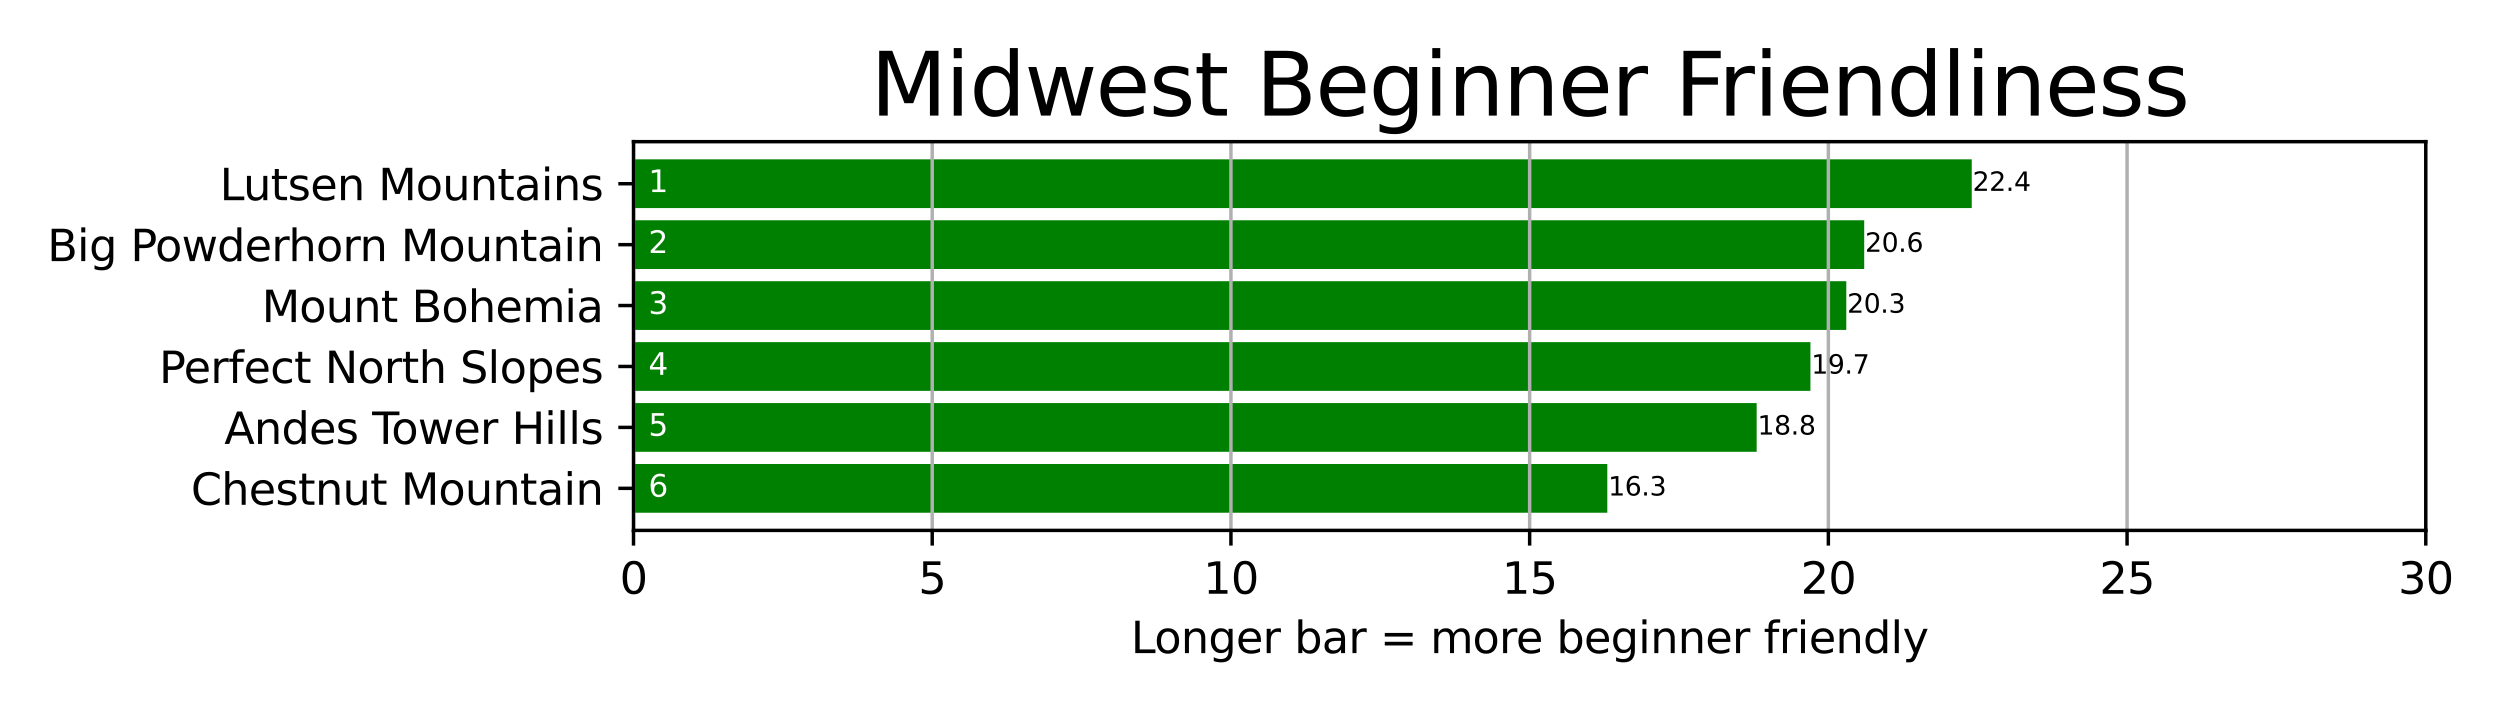 <?xml version="1.0" encoding="utf-8" standalone="no"?>
<!DOCTYPE svg PUBLIC "-//W3C//DTD SVG 1.1//EN"
  "http://www.w3.org/Graphics/SVG/1.1/DTD/svg11.dtd">
<svg height="164.16pt" version="1.1" viewBox="0 0 576 164.16" width="576pt" xmlns="http://www.w3.org/2000/svg" xmlns:xlink="http://www.w3.org/1999/xlink">
 <defs>
  <style type="text/css">*{stroke-linecap:butt;stroke-linejoin:round;}</style>
 </defs>
 <g id="figure_1">
  <g id="patch_1">
   <path d="M 0 164.16 
L 576 164.16 
L 576 0 
L 0 0 
z
" style="fill:#ffffff;"/>
  </g>
  <g id="axes_1">
   <g id="patch_2">
    <path d="M 145.96 122.2 
L 558.9 122.2 
L 558.9 32.64 
L 145.96 32.64 
z
" style="fill:#ffffff;"/>
   </g>
   <g id="patch_3">
    <path clip-path="url(#p2a349fa3e2)" d="M 145.96 118.129 
L 370.324 118.129 
L 370.324 106.899 
L 145.96 106.899 
z
" style="fill:#008000;"/>
   </g>
   <g id="patch_4">
    <path clip-path="url(#p2a349fa3e2)" d="M 145.96 104.091 
L 404.736 104.091 
L 404.736 92.861 
L 145.96 92.861 
z
" style="fill:#008000;"/>
   </g>
   <g id="patch_5">
    <path clip-path="url(#p2a349fa3e2)" d="M 145.96 90.054 
L 417.124 90.054 
L 417.124 78.824 
L 145.96 78.824 
z
" style="fill:#008000;"/>
   </g>
   <g id="patch_6">
    <path clip-path="url(#p2a349fa3e2)" d="M 145.96 76.016 
L 425.383 76.016 
L 425.383 64.786 
L 145.96 64.786 
z
" style="fill:#008000;"/>
   </g>
   <g id="patch_7">
    <path clip-path="url(#p2a349fa3e2)" d="M 145.96 61.979 
L 429.512 61.979 
L 429.512 50.749 
L 145.96 50.749 
z
" style="fill:#008000;"/>
   </g>
   <g id="patch_8">
    <path clip-path="url(#p2a349fa3e2)" d="M 145.96 47.941 
L 454.289 47.941 
L 454.289 36.711 
L 145.96 36.711 
z
" style="fill:#008000;"/>
   </g>
   <g id="matplotlib.axis_1">
    <g id="xtick_1">
     <g id="line2d_1">
      <path clip-path="url(#p2a349fa3e2)" d="M 145.96 122.2 
L 145.96 32.64 
" style="fill:none;stroke:#b0b0b0;stroke-linecap:square;stroke-width:0.8;"/>
     </g>
     <g id="line2d_2">
      <defs>
       <path d="M 0 0 
L 0 3.5 
" id="m15a71c8838" style="stroke:#000000;stroke-width:0.8;"/>
      </defs>
      <g>
       <use style="stroke:#000000;stroke-width:0.8;" x="145.96" xlink:href="#m15a71c8838" y="122.2"/>
      </g>
     </g>
     <g id="text_1">
      <!-- 0 -->
      <g transform="translate(142.779 136.798)scale(0.1 -0.1)">
       <defs>
        <path d="M 2034 4250 
Q 1547 4250 1301 3770 
Q 1056 3291 1056 2328 
Q 1056 1369 1301 889 
Q 1547 409 2034 409 
Q 2525 409 2770 889 
Q 3016 1369 3016 2328 
Q 3016 3291 2770 3770 
Q 2525 4250 2034 4250 
z
M 2034 4750 
Q 2819 4750 3233 4129 
Q 3647 3509 3647 2328 
Q 3647 1150 3233 529 
Q 2819 -91 2034 -91 
Q 1250 -91 836 529 
Q 422 1150 422 2328 
Q 422 3509 836 4129 
Q 1250 4750 2034 4750 
z
" id="DejaVuSans-30" transform="scale(0.016)"/>
       </defs>
       <use xlink:href="#DejaVuSans-30"/>
      </g>
     </g>
    </g>
    <g id="xtick_2">
     <g id="line2d_3">
      <path clip-path="url(#p2a349fa3e2)" d="M 214.783 122.2 
L 214.783 32.64 
" style="fill:none;stroke:#b0b0b0;stroke-linecap:square;stroke-width:0.8;"/>
     </g>
     <g id="line2d_4">
      <g>
       <use style="stroke:#000000;stroke-width:0.8;" x="214.783" xlink:href="#m15a71c8838" y="122.2"/>
      </g>
     </g>
     <g id="text_2">
      <!-- 5 -->
      <g transform="translate(211.602 136.798)scale(0.1 -0.1)">
       <defs>
        <path d="M 691 4666 
L 3169 4666 
L 3169 4134 
L 1269 4134 
L 1269 2991 
Q 1406 3038 1543 3061 
Q 1681 3084 1819 3084 
Q 2600 3084 3056 2656 
Q 3513 2228 3513 1497 
Q 3513 744 3044 326 
Q 2575 -91 1722 -91 
Q 1428 -91 1123 -41 
Q 819 9 494 109 
L 494 744 
Q 775 591 1075 516 
Q 1375 441 1709 441 
Q 2250 441 2565 725 
Q 2881 1009 2881 1497 
Q 2881 1984 2565 2268 
Q 2250 2553 1709 2553 
Q 1456 2553 1204 2497 
Q 953 2441 691 2322 
L 691 4666 
z
" id="DejaVuSans-35" transform="scale(0.016)"/>
       </defs>
       <use xlink:href="#DejaVuSans-35"/>
      </g>
     </g>
    </g>
    <g id="xtick_3">
     <g id="line2d_5">
      <path clip-path="url(#p2a349fa3e2)" d="M 283.607 122.2 
L 283.607 32.64 
" style="fill:none;stroke:#b0b0b0;stroke-linecap:square;stroke-width:0.8;"/>
     </g>
     <g id="line2d_6">
      <g>
       <use style="stroke:#000000;stroke-width:0.8;" x="283.607" xlink:href="#m15a71c8838" y="122.2"/>
      </g>
     </g>
     <g id="text_3">
      <!-- 10 -->
      <g transform="translate(277.244 136.798)scale(0.1 -0.1)">
       <defs>
        <path d="M 794 531 
L 1825 531 
L 1825 4091 
L 703 3866 
L 703 4441 
L 1819 4666 
L 2450 4666 
L 2450 531 
L 3481 531 
L 3481 0 
L 794 0 
L 794 531 
z
" id="DejaVuSans-31" transform="scale(0.016)"/>
       </defs>
       <use xlink:href="#DejaVuSans-31"/>
       <use x="63.623" xlink:href="#DejaVuSans-30"/>
      </g>
     </g>
    </g>
    <g id="xtick_4">
     <g id="line2d_7">
      <path clip-path="url(#p2a349fa3e2)" d="M 352.43 122.2 
L 352.43 32.64 
" style="fill:none;stroke:#b0b0b0;stroke-linecap:square;stroke-width:0.8;"/>
     </g>
     <g id="line2d_8">
      <g>
       <use style="stroke:#000000;stroke-width:0.8;" x="352.43" xlink:href="#m15a71c8838" y="122.2"/>
      </g>
     </g>
     <g id="text_4">
      <!-- 15 -->
      <g transform="translate(346.067 136.798)scale(0.1 -0.1)">
       <use xlink:href="#DejaVuSans-31"/>
       <use x="63.623" xlink:href="#DejaVuSans-35"/>
      </g>
     </g>
    </g>
    <g id="xtick_5">
     <g id="line2d_9">
      <path clip-path="url(#p2a349fa3e2)" d="M 421.253 122.2 
L 421.253 32.64 
" style="fill:none;stroke:#b0b0b0;stroke-linecap:square;stroke-width:0.8;"/>
     </g>
     <g id="line2d_10">
      <g>
       <use style="stroke:#000000;stroke-width:0.8;" x="421.253" xlink:href="#m15a71c8838" y="122.2"/>
      </g>
     </g>
     <g id="text_5">
      <!-- 20 -->
      <g transform="translate(414.891 136.798)scale(0.1 -0.1)">
       <defs>
        <path d="M 1228 531 
L 3431 531 
L 3431 0 
L 469 0 
L 469 531 
Q 828 903 1448 1529 
Q 2069 2156 2228 2338 
Q 2531 2678 2651 2914 
Q 2772 3150 2772 3378 
Q 2772 3750 2511 3984 
Q 2250 4219 1831 4219 
Q 1534 4219 1204 4116 
Q 875 4013 500 3803 
L 500 4441 
Q 881 4594 1212 4672 
Q 1544 4750 1819 4750 
Q 2544 4750 2975 4387 
Q 3406 4025 3406 3419 
Q 3406 3131 3298 2873 
Q 3191 2616 2906 2266 
Q 2828 2175 2409 1742 
Q 1991 1309 1228 531 
z
" id="DejaVuSans-32" transform="scale(0.016)"/>
       </defs>
       <use xlink:href="#DejaVuSans-32"/>
       <use x="63.623" xlink:href="#DejaVuSans-30"/>
      </g>
     </g>
    </g>
    <g id="xtick_6">
     <g id="line2d_11">
      <path clip-path="url(#p2a349fa3e2)" d="M 490.077 122.2 
L 490.077 32.64 
" style="fill:none;stroke:#b0b0b0;stroke-linecap:square;stroke-width:0.8;"/>
     </g>
     <g id="line2d_12">
      <g>
       <use style="stroke:#000000;stroke-width:0.8;" x="490.077" xlink:href="#m15a71c8838" y="122.2"/>
      </g>
     </g>
     <g id="text_6">
      <!-- 25 -->
      <g transform="translate(483.714 136.798)scale(0.1 -0.1)">
       <use xlink:href="#DejaVuSans-32"/>
       <use x="63.623" xlink:href="#DejaVuSans-35"/>
      </g>
     </g>
    </g>
    <g id="xtick_7">
     <g id="line2d_13">
      <path clip-path="url(#p2a349fa3e2)" d="M 558.9 122.2 
L 558.9 32.64 
" style="fill:none;stroke:#b0b0b0;stroke-linecap:square;stroke-width:0.8;"/>
     </g>
     <g id="line2d_14">
      <g>
       <use style="stroke:#000000;stroke-width:0.8;" x="558.9" xlink:href="#m15a71c8838" y="122.2"/>
      </g>
     </g>
     <g id="text_7">
      <!-- 30 -->
      <g transform="translate(552.538 136.798)scale(0.1 -0.1)">
       <defs>
        <path d="M 2597 2516 
Q 3050 2419 3304 2112 
Q 3559 1806 3559 1356 
Q 3559 666 3084 287 
Q 2609 -91 1734 -91 
Q 1441 -91 1130 -33 
Q 819 25 488 141 
L 488 750 
Q 750 597 1062 519 
Q 1375 441 1716 441 
Q 2309 441 2620 675 
Q 2931 909 2931 1356 
Q 2931 1769 2642 2001 
Q 2353 2234 1838 2234 
L 1294 2234 
L 1294 2753 
L 1863 2753 
Q 2328 2753 2575 2939 
Q 2822 3125 2822 3475 
Q 2822 3834 2567 4026 
Q 2313 4219 1838 4219 
Q 1578 4219 1281 4162 
Q 984 4106 628 3988 
L 628 4550 
Q 988 4650 1302 4700 
Q 1616 4750 1894 4750 
Q 2613 4750 3031 4423 
Q 3450 4097 3450 3541 
Q 3450 3153 3228 2886 
Q 3006 2619 2597 2516 
z
" id="DejaVuSans-33" transform="scale(0.016)"/>
       </defs>
       <use xlink:href="#DejaVuSans-33"/>
       <use x="63.623" xlink:href="#DejaVuSans-30"/>
      </g>
     </g>
    </g>
    <g id="text_8">
     <!-- Longer bar = more beginner friendly -->
     <g transform="translate(260.563 150.477)scale(0.1 -0.1)">
      <defs>
       <path d="M 628 4666 
L 1259 4666 
L 1259 531 
L 3531 531 
L 3531 0 
L 628 0 
L 628 4666 
z
" id="DejaVuSans-4c" transform="scale(0.016)"/>
       <path d="M 1959 3097 
Q 1497 3097 1228 2736 
Q 959 2375 959 1747 
Q 959 1119 1226 758 
Q 1494 397 1959 397 
Q 2419 397 2687 759 
Q 2956 1122 2956 1747 
Q 2956 2369 2687 2733 
Q 2419 3097 1959 3097 
z
M 1959 3584 
Q 2709 3584 3137 3096 
Q 3566 2609 3566 1747 
Q 3566 888 3137 398 
Q 2709 -91 1959 -91 
Q 1206 -91 779 398 
Q 353 888 353 1747 
Q 353 2609 779 3096 
Q 1206 3584 1959 3584 
z
" id="DejaVuSans-6f" transform="scale(0.016)"/>
       <path d="M 3513 2113 
L 3513 0 
L 2938 0 
L 2938 2094 
Q 2938 2591 2744 2837 
Q 2550 3084 2163 3084 
Q 1697 3084 1428 2787 
Q 1159 2491 1159 1978 
L 1159 0 
L 581 0 
L 581 3500 
L 1159 3500 
L 1159 2956 
Q 1366 3272 1645 3428 
Q 1925 3584 2291 3584 
Q 2894 3584 3203 3211 
Q 3513 2838 3513 2113 
z
" id="DejaVuSans-6e" transform="scale(0.016)"/>
       <path d="M 2906 1791 
Q 2906 2416 2648 2759 
Q 2391 3103 1925 3103 
Q 1463 3103 1205 2759 
Q 947 2416 947 1791 
Q 947 1169 1205 825 
Q 1463 481 1925 481 
Q 2391 481 2648 825 
Q 2906 1169 2906 1791 
z
M 3481 434 
Q 3481 -459 3084 -895 
Q 2688 -1331 1869 -1331 
Q 1566 -1331 1297 -1286 
Q 1028 -1241 775 -1147 
L 775 -588 
Q 1028 -725 1275 -790 
Q 1522 -856 1778 -856 
Q 2344 -856 2625 -561 
Q 2906 -266 2906 331 
L 2906 616 
Q 2728 306 2450 153 
Q 2172 0 1784 0 
Q 1141 0 747 490 
Q 353 981 353 1791 
Q 353 2603 747 3093 
Q 1141 3584 1784 3584 
Q 2172 3584 2450 3431 
Q 2728 3278 2906 2969 
L 2906 3500 
L 3481 3500 
L 3481 434 
z
" id="DejaVuSans-67" transform="scale(0.016)"/>
       <path d="M 3597 1894 
L 3597 1613 
L 953 1613 
Q 991 1019 1311 708 
Q 1631 397 2203 397 
Q 2534 397 2845 478 
Q 3156 559 3463 722 
L 3463 178 
Q 3153 47 2828 -22 
Q 2503 -91 2169 -91 
Q 1331 -91 842 396 
Q 353 884 353 1716 
Q 353 2575 817 3079 
Q 1281 3584 2069 3584 
Q 2775 3584 3186 3129 
Q 3597 2675 3597 1894 
z
M 3022 2063 
Q 3016 2534 2758 2815 
Q 2500 3097 2075 3097 
Q 1594 3097 1305 2825 
Q 1016 2553 972 2059 
L 3022 2063 
z
" id="DejaVuSans-65" transform="scale(0.016)"/>
       <path d="M 2631 2963 
Q 2534 3019 2420 3045 
Q 2306 3072 2169 3072 
Q 1681 3072 1420 2755 
Q 1159 2438 1159 1844 
L 1159 0 
L 581 0 
L 581 3500 
L 1159 3500 
L 1159 2956 
Q 1341 3275 1631 3429 
Q 1922 3584 2338 3584 
Q 2397 3584 2469 3576 
Q 2541 3569 2628 3553 
L 2631 2963 
z
" id="DejaVuSans-72" transform="scale(0.016)"/>
       <path id="DejaVuSans-20" transform="scale(0.016)"/>
       <path d="M 3116 1747 
Q 3116 2381 2855 2742 
Q 2594 3103 2138 3103 
Q 1681 3103 1420 2742 
Q 1159 2381 1159 1747 
Q 1159 1113 1420 752 
Q 1681 391 2138 391 
Q 2594 391 2855 752 
Q 3116 1113 3116 1747 
z
M 1159 2969 
Q 1341 3281 1617 3432 
Q 1894 3584 2278 3584 
Q 2916 3584 3314 3078 
Q 3713 2572 3713 1747 
Q 3713 922 3314 415 
Q 2916 -91 2278 -91 
Q 1894 -91 1617 61 
Q 1341 213 1159 525 
L 1159 0 
L 581 0 
L 581 4863 
L 1159 4863 
L 1159 2969 
z
" id="DejaVuSans-62" transform="scale(0.016)"/>
       <path d="M 2194 1759 
Q 1497 1759 1228 1600 
Q 959 1441 959 1056 
Q 959 750 1161 570 
Q 1363 391 1709 391 
Q 2188 391 2477 730 
Q 2766 1069 2766 1631 
L 2766 1759 
L 2194 1759 
z
M 3341 1997 
L 3341 0 
L 2766 0 
L 2766 531 
Q 2569 213 2275 61 
Q 1981 -91 1556 -91 
Q 1019 -91 701 211 
Q 384 513 384 1019 
Q 384 1609 779 1909 
Q 1175 2209 1959 2209 
L 2766 2209 
L 2766 2266 
Q 2766 2663 2505 2880 
Q 2244 3097 1772 3097 
Q 1472 3097 1187 3025 
Q 903 2953 641 2809 
L 641 3341 
Q 956 3463 1253 3523 
Q 1550 3584 1831 3584 
Q 2591 3584 2966 3190 
Q 3341 2797 3341 1997 
z
" id="DejaVuSans-61" transform="scale(0.016)"/>
       <path d="M 678 2906 
L 4684 2906 
L 4684 2381 
L 678 2381 
L 678 2906 
z
M 678 1631 
L 4684 1631 
L 4684 1100 
L 678 1100 
L 678 1631 
z
" id="DejaVuSans-3d" transform="scale(0.016)"/>
       <path d="M 3328 2828 
Q 3544 3216 3844 3400 
Q 4144 3584 4550 3584 
Q 5097 3584 5394 3201 
Q 5691 2819 5691 2113 
L 5691 0 
L 5113 0 
L 5113 2094 
Q 5113 2597 4934 2840 
Q 4756 3084 4391 3084 
Q 3944 3084 3684 2787 
Q 3425 2491 3425 1978 
L 3425 0 
L 2847 0 
L 2847 2094 
Q 2847 2600 2669 2842 
Q 2491 3084 2119 3084 
Q 1678 3084 1418 2786 
Q 1159 2488 1159 1978 
L 1159 0 
L 581 0 
L 581 3500 
L 1159 3500 
L 1159 2956 
Q 1356 3278 1631 3431 
Q 1906 3584 2284 3584 
Q 2666 3584 2933 3390 
Q 3200 3197 3328 2828 
z
" id="DejaVuSans-6d" transform="scale(0.016)"/>
       <path d="M 603 3500 
L 1178 3500 
L 1178 0 
L 603 0 
L 603 3500 
z
M 603 4863 
L 1178 4863 
L 1178 4134 
L 603 4134 
L 603 4863 
z
" id="DejaVuSans-69" transform="scale(0.016)"/>
       <path d="M 2375 4863 
L 2375 4384 
L 1825 4384 
Q 1516 4384 1395 4259 
Q 1275 4134 1275 3809 
L 1275 3500 
L 2222 3500 
L 2222 3053 
L 1275 3053 
L 1275 0 
L 697 0 
L 697 3053 
L 147 3053 
L 147 3500 
L 697 3500 
L 697 3744 
Q 697 4328 969 4595 
Q 1241 4863 1831 4863 
L 2375 4863 
z
" id="DejaVuSans-66" transform="scale(0.016)"/>
       <path d="M 2906 2969 
L 2906 4863 
L 3481 4863 
L 3481 0 
L 2906 0 
L 2906 525 
Q 2725 213 2448 61 
Q 2172 -91 1784 -91 
Q 1150 -91 751 415 
Q 353 922 353 1747 
Q 353 2572 751 3078 
Q 1150 3584 1784 3584 
Q 2172 3584 2448 3432 
Q 2725 3281 2906 2969 
z
M 947 1747 
Q 947 1113 1208 752 
Q 1469 391 1925 391 
Q 2381 391 2643 752 
Q 2906 1113 2906 1747 
Q 2906 2381 2643 2742 
Q 2381 3103 1925 3103 
Q 1469 3103 1208 2742 
Q 947 2381 947 1747 
z
" id="DejaVuSans-64" transform="scale(0.016)"/>
       <path d="M 603 4863 
L 1178 4863 
L 1178 0 
L 603 0 
L 603 4863 
z
" id="DejaVuSans-6c" transform="scale(0.016)"/>
       <path d="M 2059 -325 
Q 1816 -950 1584 -1140 
Q 1353 -1331 966 -1331 
L 506 -1331 
L 506 -850 
L 844 -850 
Q 1081 -850 1212 -737 
Q 1344 -625 1503 -206 
L 1606 56 
L 191 3500 
L 800 3500 
L 1894 763 
L 2988 3500 
L 3597 3500 
L 2059 -325 
z
" id="DejaVuSans-79" transform="scale(0.016)"/>
      </defs>
      <use xlink:href="#DejaVuSans-4c"/>
      <use x="53.963" xlink:href="#DejaVuSans-6f"/>
      <use x="115.145" xlink:href="#DejaVuSans-6e"/>
      <use x="178.523" xlink:href="#DejaVuSans-67"/>
      <use x="242" xlink:href="#DejaVuSans-65"/>
      <use x="303.523" xlink:href="#DejaVuSans-72"/>
      <use x="344.637" xlink:href="#DejaVuSans-20"/>
      <use x="376.424" xlink:href="#DejaVuSans-62"/>
      <use x="439.9" xlink:href="#DejaVuSans-61"/>
      <use x="501.18" xlink:href="#DejaVuSans-72"/>
      <use x="542.293" xlink:href="#DejaVuSans-20"/>
      <use x="574.08" xlink:href="#DejaVuSans-3d"/>
      <use x="657.869" xlink:href="#DejaVuSans-20"/>
      <use x="689.656" xlink:href="#DejaVuSans-6d"/>
      <use x="787.068" xlink:href="#DejaVuSans-6f"/>
      <use x="848.25" xlink:href="#DejaVuSans-72"/>
      <use x="887.113" xlink:href="#DejaVuSans-65"/>
      <use x="948.637" xlink:href="#DejaVuSans-20"/>
      <use x="980.424" xlink:href="#DejaVuSans-62"/>
      <use x="1043.9" xlink:href="#DejaVuSans-65"/>
      <use x="1105.424" xlink:href="#DejaVuSans-67"/>
      <use x="1168.9" xlink:href="#DejaVuSans-69"/>
      <use x="1196.684" xlink:href="#DejaVuSans-6e"/>
      <use x="1260.062" xlink:href="#DejaVuSans-6e"/>
      <use x="1323.441" xlink:href="#DejaVuSans-65"/>
      <use x="1384.965" xlink:href="#DejaVuSans-72"/>
      <use x="1426.078" xlink:href="#DejaVuSans-20"/>
      <use x="1457.865" xlink:href="#DejaVuSans-66"/>
      <use x="1493.07" xlink:href="#DejaVuSans-72"/>
      <use x="1534.184" xlink:href="#DejaVuSans-69"/>
      <use x="1561.967" xlink:href="#DejaVuSans-65"/>
      <use x="1623.49" xlink:href="#DejaVuSans-6e"/>
      <use x="1686.869" xlink:href="#DejaVuSans-64"/>
      <use x="1750.346" xlink:href="#DejaVuSans-6c"/>
      <use x="1778.129" xlink:href="#DejaVuSans-79"/>
     </g>
    </g>
   </g>
   <g id="matplotlib.axis_2">
    <g id="ytick_1">
     <g id="line2d_15">
      <defs>
       <path d="M 0 0 
L -3.5 0 
" id="mee12bcd53a" style="stroke:#000000;stroke-width:0.8;"/>
      </defs>
      <g>
       <use style="stroke:#000000;stroke-width:0.8;" x="145.96" xlink:href="#mee12bcd53a" y="112.514"/>
      </g>
     </g>
     <g id="text_9">
      <!-- Chestnut Mountain -->
      <g transform="translate(43.998 116.313)scale(0.1 -0.1)">
       <defs>
        <path d="M 4122 4306 
L 4122 3641 
Q 3803 3938 3442 4084 
Q 3081 4231 2675 4231 
Q 1875 4231 1450 3742 
Q 1025 3253 1025 2328 
Q 1025 1406 1450 917 
Q 1875 428 2675 428 
Q 3081 428 3442 575 
Q 3803 722 4122 1019 
L 4122 359 
Q 3791 134 3420 21 
Q 3050 -91 2638 -91 
Q 1578 -91 968 557 
Q 359 1206 359 2328 
Q 359 3453 968 4101 
Q 1578 4750 2638 4750 
Q 3056 4750 3426 4639 
Q 3797 4528 4122 4306 
z
" id="DejaVuSans-43" transform="scale(0.016)"/>
        <path d="M 3513 2113 
L 3513 0 
L 2938 0 
L 2938 2094 
Q 2938 2591 2744 2837 
Q 2550 3084 2163 3084 
Q 1697 3084 1428 2787 
Q 1159 2491 1159 1978 
L 1159 0 
L 581 0 
L 581 4863 
L 1159 4863 
L 1159 2956 
Q 1366 3272 1645 3428 
Q 1925 3584 2291 3584 
Q 2894 3584 3203 3211 
Q 3513 2838 3513 2113 
z
" id="DejaVuSans-68" transform="scale(0.016)"/>
        <path d="M 2834 3397 
L 2834 2853 
Q 2591 2978 2328 3040 
Q 2066 3103 1784 3103 
Q 1356 3103 1142 2972 
Q 928 2841 928 2578 
Q 928 2378 1081 2264 
Q 1234 2150 1697 2047 
L 1894 2003 
Q 2506 1872 2764 1633 
Q 3022 1394 3022 966 
Q 3022 478 2636 193 
Q 2250 -91 1575 -91 
Q 1294 -91 989 -36 
Q 684 19 347 128 
L 347 722 
Q 666 556 975 473 
Q 1284 391 1588 391 
Q 1994 391 2212 530 
Q 2431 669 2431 922 
Q 2431 1156 2273 1281 
Q 2116 1406 1581 1522 
L 1381 1569 
Q 847 1681 609 1914 
Q 372 2147 372 2553 
Q 372 3047 722 3315 
Q 1072 3584 1716 3584 
Q 2034 3584 2315 3537 
Q 2597 3491 2834 3397 
z
" id="DejaVuSans-73" transform="scale(0.016)"/>
        <path d="M 1172 4494 
L 1172 3500 
L 2356 3500 
L 2356 3053 
L 1172 3053 
L 1172 1153 
Q 1172 725 1289 603 
Q 1406 481 1766 481 
L 2356 481 
L 2356 0 
L 1766 0 
Q 1100 0 847 248 
Q 594 497 594 1153 
L 594 3053 
L 172 3053 
L 172 3500 
L 594 3500 
L 594 4494 
L 1172 4494 
z
" id="DejaVuSans-74" transform="scale(0.016)"/>
        <path d="M 544 1381 
L 544 3500 
L 1119 3500 
L 1119 1403 
Q 1119 906 1312 657 
Q 1506 409 1894 409 
Q 2359 409 2629 706 
Q 2900 1003 2900 1516 
L 2900 3500 
L 3475 3500 
L 3475 0 
L 2900 0 
L 2900 538 
Q 2691 219 2414 64 
Q 2138 -91 1772 -91 
Q 1169 -91 856 284 
Q 544 659 544 1381 
z
M 1991 3584 
L 1991 3584 
z
" id="DejaVuSans-75" transform="scale(0.016)"/>
        <path d="M 628 4666 
L 1569 4666 
L 2759 1491 
L 3956 4666 
L 4897 4666 
L 4897 0 
L 4281 0 
L 4281 4097 
L 3078 897 
L 2444 897 
L 1241 4097 
L 1241 0 
L 628 0 
L 628 4666 
z
" id="DejaVuSans-4d" transform="scale(0.016)"/>
       </defs>
       <use xlink:href="#DejaVuSans-43"/>
       <use x="69.824" xlink:href="#DejaVuSans-68"/>
       <use x="133.203" xlink:href="#DejaVuSans-65"/>
       <use x="194.727" xlink:href="#DejaVuSans-73"/>
       <use x="246.826" xlink:href="#DejaVuSans-74"/>
       <use x="286.035" xlink:href="#DejaVuSans-6e"/>
       <use x="349.414" xlink:href="#DejaVuSans-75"/>
       <use x="412.793" xlink:href="#DejaVuSans-74"/>
       <use x="452.002" xlink:href="#DejaVuSans-20"/>
       <use x="483.789" xlink:href="#DejaVuSans-4d"/>
       <use x="570.068" xlink:href="#DejaVuSans-6f"/>
       <use x="631.25" xlink:href="#DejaVuSans-75"/>
       <use x="694.629" xlink:href="#DejaVuSans-6e"/>
       <use x="758.008" xlink:href="#DejaVuSans-74"/>
       <use x="797.217" xlink:href="#DejaVuSans-61"/>
       <use x="858.496" xlink:href="#DejaVuSans-69"/>
       <use x="886.279" xlink:href="#DejaVuSans-6e"/>
      </g>
     </g>
    </g>
    <g id="ytick_2">
     <g id="line2d_16">
      <g>
       <use style="stroke:#000000;stroke-width:0.8;" x="145.96" xlink:href="#mee12bcd53a" y="98.476"/>
      </g>
     </g>
     <g id="text_10">
      <!-- Andes Tower Hills -->
      <g transform="translate(51.682 102.276)scale(0.1 -0.1)">
       <defs>
        <path d="M 2188 4044 
L 1331 1722 
L 3047 1722 
L 2188 4044 
z
M 1831 4666 
L 2547 4666 
L 4325 0 
L 3669 0 
L 3244 1197 
L 1141 1197 
L 716 0 
L 50 0 
L 1831 4666 
z
" id="DejaVuSans-41" transform="scale(0.016)"/>
        <path d="M -19 4666 
L 3928 4666 
L 3928 4134 
L 2272 4134 
L 2272 0 
L 1638 0 
L 1638 4134 
L -19 4134 
L -19 4666 
z
" id="DejaVuSans-54" transform="scale(0.016)"/>
        <path d="M 269 3500 
L 844 3500 
L 1563 769 
L 2278 3500 
L 2956 3500 
L 3675 769 
L 4391 3500 
L 4966 3500 
L 4050 0 
L 3372 0 
L 2619 2869 
L 1863 0 
L 1184 0 
L 269 3500 
z
" id="DejaVuSans-77" transform="scale(0.016)"/>
        <path d="M 628 4666 
L 1259 4666 
L 1259 2753 
L 3553 2753 
L 3553 4666 
L 4184 4666 
L 4184 0 
L 3553 0 
L 3553 2222 
L 1259 2222 
L 1259 0 
L 628 0 
L 628 4666 
z
" id="DejaVuSans-48" transform="scale(0.016)"/>
       </defs>
       <use xlink:href="#DejaVuSans-41"/>
       <use x="68.408" xlink:href="#DejaVuSans-6e"/>
       <use x="131.787" xlink:href="#DejaVuSans-64"/>
       <use x="195.264" xlink:href="#DejaVuSans-65"/>
       <use x="256.787" xlink:href="#DejaVuSans-73"/>
       <use x="308.887" xlink:href="#DejaVuSans-20"/>
       <use x="340.674" xlink:href="#DejaVuSans-54"/>
       <use x="384.758" xlink:href="#DejaVuSans-6f"/>
       <use x="445.939" xlink:href="#DejaVuSans-77"/>
       <use x="527.727" xlink:href="#DejaVuSans-65"/>
       <use x="589.25" xlink:href="#DejaVuSans-72"/>
       <use x="630.363" xlink:href="#DejaVuSans-20"/>
       <use x="662.15" xlink:href="#DejaVuSans-48"/>
       <use x="737.346" xlink:href="#DejaVuSans-69"/>
       <use x="765.129" xlink:href="#DejaVuSans-6c"/>
       <use x="792.912" xlink:href="#DejaVuSans-6c"/>
       <use x="820.695" xlink:href="#DejaVuSans-73"/>
      </g>
     </g>
    </g>
    <g id="ytick_3">
     <g id="line2d_17">
      <g>
       <use style="stroke:#000000;stroke-width:0.8;" x="145.96" xlink:href="#mee12bcd53a" y="84.439"/>
      </g>
     </g>
     <g id="text_11">
      <!-- Perfect North Slopes -->
      <g transform="translate(36.655 88.238)scale(0.1 -0.1)">
       <defs>
        <path d="M 1259 4147 
L 1259 2394 
L 2053 2394 
Q 2494 2394 2734 2622 
Q 2975 2850 2975 3272 
Q 2975 3691 2734 3919 
Q 2494 4147 2053 4147 
L 1259 4147 
z
M 628 4666 
L 2053 4666 
Q 2838 4666 3239 4311 
Q 3641 3956 3641 3272 
Q 3641 2581 3239 2228 
Q 2838 1875 2053 1875 
L 1259 1875 
L 1259 0 
L 628 0 
L 628 4666 
z
" id="DejaVuSans-50" transform="scale(0.016)"/>
        <path d="M 3122 3366 
L 3122 2828 
Q 2878 2963 2633 3030 
Q 2388 3097 2138 3097 
Q 1578 3097 1268 2742 
Q 959 2388 959 1747 
Q 959 1106 1268 751 
Q 1578 397 2138 397 
Q 2388 397 2633 464 
Q 2878 531 3122 666 
L 3122 134 
Q 2881 22 2623 -34 
Q 2366 -91 2075 -91 
Q 1284 -91 818 406 
Q 353 903 353 1747 
Q 353 2603 823 3093 
Q 1294 3584 2113 3584 
Q 2378 3584 2631 3529 
Q 2884 3475 3122 3366 
z
" id="DejaVuSans-63" transform="scale(0.016)"/>
        <path d="M 628 4666 
L 1478 4666 
L 3547 763 
L 3547 4666 
L 4159 4666 
L 4159 0 
L 3309 0 
L 1241 3903 
L 1241 0 
L 628 0 
L 628 4666 
z
" id="DejaVuSans-4e" transform="scale(0.016)"/>
        <path d="M 3425 4513 
L 3425 3897 
Q 3066 4069 2747 4153 
Q 2428 4238 2131 4238 
Q 1616 4238 1336 4038 
Q 1056 3838 1056 3469 
Q 1056 3159 1242 3001 
Q 1428 2844 1947 2747 
L 2328 2669 
Q 3034 2534 3370 2195 
Q 3706 1856 3706 1288 
Q 3706 609 3251 259 
Q 2797 -91 1919 -91 
Q 1588 -91 1214 -16 
Q 841 59 441 206 
L 441 856 
Q 825 641 1194 531 
Q 1563 422 1919 422 
Q 2459 422 2753 634 
Q 3047 847 3047 1241 
Q 3047 1584 2836 1778 
Q 2625 1972 2144 2069 
L 1759 2144 
Q 1053 2284 737 2584 
Q 422 2884 422 3419 
Q 422 4038 858 4394 
Q 1294 4750 2059 4750 
Q 2388 4750 2728 4690 
Q 3069 4631 3425 4513 
z
" id="DejaVuSans-53" transform="scale(0.016)"/>
        <path d="M 1159 525 
L 1159 -1331 
L 581 -1331 
L 581 3500 
L 1159 3500 
L 1159 2969 
Q 1341 3281 1617 3432 
Q 1894 3584 2278 3584 
Q 2916 3584 3314 3078 
Q 3713 2572 3713 1747 
Q 3713 922 3314 415 
Q 2916 -91 2278 -91 
Q 1894 -91 1617 61 
Q 1341 213 1159 525 
z
M 3116 1747 
Q 3116 2381 2855 2742 
Q 2594 3103 2138 3103 
Q 1681 3103 1420 2742 
Q 1159 2381 1159 1747 
Q 1159 1113 1420 752 
Q 1681 391 2138 391 
Q 2594 391 2855 752 
Q 3116 1113 3116 1747 
z
" id="DejaVuSans-70" transform="scale(0.016)"/>
       </defs>
       <use xlink:href="#DejaVuSans-50"/>
       <use x="56.678" xlink:href="#DejaVuSans-65"/>
       <use x="118.201" xlink:href="#DejaVuSans-72"/>
       <use x="159.314" xlink:href="#DejaVuSans-66"/>
       <use x="194.52" xlink:href="#DejaVuSans-65"/>
       <use x="256.043" xlink:href="#DejaVuSans-63"/>
       <use x="311.023" xlink:href="#DejaVuSans-74"/>
       <use x="350.232" xlink:href="#DejaVuSans-20"/>
       <use x="382.02" xlink:href="#DejaVuSans-4e"/>
       <use x="456.824" xlink:href="#DejaVuSans-6f"/>
       <use x="518.006" xlink:href="#DejaVuSans-72"/>
       <use x="559.119" xlink:href="#DejaVuSans-74"/>
       <use x="598.328" xlink:href="#DejaVuSans-68"/>
       <use x="661.707" xlink:href="#DejaVuSans-20"/>
       <use x="693.494" xlink:href="#DejaVuSans-53"/>
       <use x="756.971" xlink:href="#DejaVuSans-6c"/>
       <use x="784.754" xlink:href="#DejaVuSans-6f"/>
       <use x="845.936" xlink:href="#DejaVuSans-70"/>
       <use x="909.412" xlink:href="#DejaVuSans-65"/>
       <use x="970.936" xlink:href="#DejaVuSans-73"/>
      </g>
     </g>
    </g>
    <g id="ytick_4">
     <g id="line2d_18">
      <g>
       <use style="stroke:#000000;stroke-width:0.8;" x="145.96" xlink:href="#mee12bcd53a" y="70.401"/>
      </g>
     </g>
     <g id="text_12">
      <!-- Mount Bohemia -->
      <g transform="translate(60.322 74.2)scale(0.1 -0.1)">
       <defs>
        <path d="M 1259 2228 
L 1259 519 
L 2272 519 
Q 2781 519 3026 730 
Q 3272 941 3272 1375 
Q 3272 1813 3026 2020 
Q 2781 2228 2272 2228 
L 1259 2228 
z
M 1259 4147 
L 1259 2741 
L 2194 2741 
Q 2656 2741 2882 2914 
Q 3109 3088 3109 3444 
Q 3109 3797 2882 3972 
Q 2656 4147 2194 4147 
L 1259 4147 
z
M 628 4666 
L 2241 4666 
Q 2963 4666 3353 4366 
Q 3744 4066 3744 3513 
Q 3744 3084 3544 2831 
Q 3344 2578 2956 2516 
Q 3422 2416 3680 2098 
Q 3938 1781 3938 1306 
Q 3938 681 3513 340 
Q 3088 0 2303 0 
L 628 0 
L 628 4666 
z
" id="DejaVuSans-42" transform="scale(0.016)"/>
       </defs>
       <use xlink:href="#DejaVuSans-4d"/>
       <use x="86.279" xlink:href="#DejaVuSans-6f"/>
       <use x="147.461" xlink:href="#DejaVuSans-75"/>
       <use x="210.84" xlink:href="#DejaVuSans-6e"/>
       <use x="274.219" xlink:href="#DejaVuSans-74"/>
       <use x="313.428" xlink:href="#DejaVuSans-20"/>
       <use x="345.215" xlink:href="#DejaVuSans-42"/>
       <use x="413.818" xlink:href="#DejaVuSans-6f"/>
       <use x="475" xlink:href="#DejaVuSans-68"/>
       <use x="538.379" xlink:href="#DejaVuSans-65"/>
       <use x="599.902" xlink:href="#DejaVuSans-6d"/>
       <use x="697.314" xlink:href="#DejaVuSans-69"/>
       <use x="725.098" xlink:href="#DejaVuSans-61"/>
      </g>
     </g>
    </g>
    <g id="ytick_5">
     <g id="line2d_19">
      <g>
       <use style="stroke:#000000;stroke-width:0.8;" x="145.96" xlink:href="#mee12bcd53a" y="56.364"/>
      </g>
     </g>
     <g id="text_13">
      <!-- Big Powderhorn Mountain -->
      <g transform="translate(10.899 60.163)scale(0.1 -0.1)">
       <use xlink:href="#DejaVuSans-42"/>
       <use x="68.604" xlink:href="#DejaVuSans-69"/>
       <use x="96.387" xlink:href="#DejaVuSans-67"/>
       <use x="159.863" xlink:href="#DejaVuSans-20"/>
       <use x="191.65" xlink:href="#DejaVuSans-50"/>
       <use x="248.328" xlink:href="#DejaVuSans-6f"/>
       <use x="309.51" xlink:href="#DejaVuSans-77"/>
       <use x="391.297" xlink:href="#DejaVuSans-64"/>
       <use x="454.773" xlink:href="#DejaVuSans-65"/>
       <use x="516.297" xlink:href="#DejaVuSans-72"/>
       <use x="555.66" xlink:href="#DejaVuSans-68"/>
       <use x="619.039" xlink:href="#DejaVuSans-6f"/>
       <use x="680.221" xlink:href="#DejaVuSans-72"/>
       <use x="719.584" xlink:href="#DejaVuSans-6e"/>
       <use x="782.963" xlink:href="#DejaVuSans-20"/>
       <use x="814.75" xlink:href="#DejaVuSans-4d"/>
       <use x="901.029" xlink:href="#DejaVuSans-6f"/>
       <use x="962.211" xlink:href="#DejaVuSans-75"/>
       <use x="1025.59" xlink:href="#DejaVuSans-6e"/>
       <use x="1088.969" xlink:href="#DejaVuSans-74"/>
       <use x="1128.178" xlink:href="#DejaVuSans-61"/>
       <use x="1189.457" xlink:href="#DejaVuSans-69"/>
       <use x="1217.24" xlink:href="#DejaVuSans-6e"/>
      </g>
     </g>
    </g>
    <g id="ytick_6">
     <g id="line2d_20">
      <g>
       <use style="stroke:#000000;stroke-width:0.8;" x="145.96" xlink:href="#mee12bcd53a" y="42.326"/>
      </g>
     </g>
     <g id="text_14">
      <!-- Lutsen Mountains -->
      <g transform="translate(50.632 46.125)scale(0.1 -0.1)">
       <use xlink:href="#DejaVuSans-4c"/>
       <use x="53.963" xlink:href="#DejaVuSans-75"/>
       <use x="117.342" xlink:href="#DejaVuSans-74"/>
       <use x="156.551" xlink:href="#DejaVuSans-73"/>
       <use x="208.65" xlink:href="#DejaVuSans-65"/>
       <use x="270.174" xlink:href="#DejaVuSans-6e"/>
       <use x="333.553" xlink:href="#DejaVuSans-20"/>
       <use x="365.34" xlink:href="#DejaVuSans-4d"/>
       <use x="451.619" xlink:href="#DejaVuSans-6f"/>
       <use x="512.801" xlink:href="#DejaVuSans-75"/>
       <use x="576.18" xlink:href="#DejaVuSans-6e"/>
       <use x="639.559" xlink:href="#DejaVuSans-74"/>
       <use x="678.768" xlink:href="#DejaVuSans-61"/>
       <use x="740.047" xlink:href="#DejaVuSans-69"/>
       <use x="767.83" xlink:href="#DejaVuSans-6e"/>
       <use x="831.209" xlink:href="#DejaVuSans-73"/>
      </g>
     </g>
    </g>
   </g>
   <g id="patch_9">
    <path d="M 145.96 122.2 
L 145.96 32.64 
" style="fill:none;stroke:#000000;stroke-linecap:square;stroke-linejoin:miter;stroke-width:0.8;"/>
   </g>
   <g id="patch_10">
    <path d="M 558.9 122.2 
L 558.9 32.64 
" style="fill:none;stroke:#000000;stroke-linecap:square;stroke-linejoin:miter;stroke-width:0.8;"/>
   </g>
   <g id="patch_11">
    <path d="M 145.96 122.2 
L 558.9 122.2 
" style="fill:none;stroke:#000000;stroke-linecap:square;stroke-linejoin:miter;stroke-width:0.8;"/>
   </g>
   <g id="patch_12">
    <path d="M 145.96 32.64 
L 558.9 32.64 
" style="fill:none;stroke:#000000;stroke-linecap:square;stroke-linejoin:miter;stroke-width:0.8;"/>
   </g>
   <g id="text_15">
    <!-- 16.3 -->
    <g transform="translate(370.527 114.17)scale(0.06 -0.06)">
     <defs>
      <path d="M 2113 2584 
Q 1688 2584 1439 2293 
Q 1191 2003 1191 1497 
Q 1191 994 1439 701 
Q 1688 409 2113 409 
Q 2538 409 2786 701 
Q 3034 994 3034 1497 
Q 3034 2003 2786 2293 
Q 2538 2584 2113 2584 
z
M 3366 4563 
L 3366 3988 
Q 3128 4100 2886 4159 
Q 2644 4219 2406 4219 
Q 1781 4219 1451 3797 
Q 1122 3375 1075 2522 
Q 1259 2794 1537 2939 
Q 1816 3084 2150 3084 
Q 2853 3084 3261 2657 
Q 3669 2231 3669 1497 
Q 3669 778 3244 343 
Q 2819 -91 2113 -91 
Q 1303 -91 875 529 
Q 447 1150 447 2328 
Q 447 3434 972 4092 
Q 1497 4750 2381 4750 
Q 2619 4750 2861 4703 
Q 3103 4656 3366 4563 
z
" id="DejaVuSans-36" transform="scale(0.016)"/>
      <path d="M 684 794 
L 1344 794 
L 1344 0 
L 684 0 
L 684 794 
z
" id="DejaVuSans-2e" transform="scale(0.016)"/>
     </defs>
     <use xlink:href="#DejaVuSans-31"/>
     <use x="63.623" xlink:href="#DejaVuSans-36"/>
     <use x="127.246" xlink:href="#DejaVuSans-2e"/>
     <use x="159.033" xlink:href="#DejaVuSans-33"/>
    </g>
   </g>
   <g id="text_16">
    <!-- 6 -->
    <g style="fill:#ffffff;" transform="translate(149.401 114.446)scale(0.07 -0.07)">
     <use xlink:href="#DejaVuSans-36"/>
    </g>
   </g>
   <g id="text_17">
    <!-- 18.8 -->
    <g transform="translate(404.938 100.132)scale(0.06 -0.06)">
     <defs>
      <path d="M 2034 2216 
Q 1584 2216 1326 1975 
Q 1069 1734 1069 1313 
Q 1069 891 1326 650 
Q 1584 409 2034 409 
Q 2484 409 2743 651 
Q 3003 894 3003 1313 
Q 3003 1734 2745 1975 
Q 2488 2216 2034 2216 
z
M 1403 2484 
Q 997 2584 770 2862 
Q 544 3141 544 3541 
Q 544 4100 942 4425 
Q 1341 4750 2034 4750 
Q 2731 4750 3128 4425 
Q 3525 4100 3525 3541 
Q 3525 3141 3298 2862 
Q 3072 2584 2669 2484 
Q 3125 2378 3379 2068 
Q 3634 1759 3634 1313 
Q 3634 634 3220 271 
Q 2806 -91 2034 -91 
Q 1263 -91 848 271 
Q 434 634 434 1313 
Q 434 1759 690 2068 
Q 947 2378 1403 2484 
z
M 1172 3481 
Q 1172 3119 1398 2916 
Q 1625 2713 2034 2713 
Q 2441 2713 2670 2916 
Q 2900 3119 2900 3481 
Q 2900 3844 2670 4047 
Q 2441 4250 2034 4250 
Q 1625 4250 1398 4047 
Q 1172 3844 1172 3481 
z
" id="DejaVuSans-38" transform="scale(0.016)"/>
     </defs>
     <use xlink:href="#DejaVuSans-31"/>
     <use x="63.623" xlink:href="#DejaVuSans-38"/>
     <use x="127.246" xlink:href="#DejaVuSans-2e"/>
     <use x="159.033" xlink:href="#DejaVuSans-38"/>
    </g>
   </g>
   <g id="text_18">
    <!-- 5 -->
    <g style="fill:#ffffff;" transform="translate(149.401 100.408)scale(0.07 -0.07)">
     <use xlink:href="#DejaVuSans-35"/>
    </g>
   </g>
   <g id="text_19">
    <!-- 19.7 -->
    <g transform="translate(417.327 86.094)scale(0.06 -0.06)">
     <defs>
      <path d="M 703 97 
L 703 672 
Q 941 559 1184 500 
Q 1428 441 1663 441 
Q 2288 441 2617 861 
Q 2947 1281 2994 2138 
Q 2813 1869 2534 1725 
Q 2256 1581 1919 1581 
Q 1219 1581 811 2004 
Q 403 2428 403 3163 
Q 403 3881 828 4315 
Q 1253 4750 1959 4750 
Q 2769 4750 3195 4129 
Q 3622 3509 3622 2328 
Q 3622 1225 3098 567 
Q 2575 -91 1691 -91 
Q 1453 -91 1209 -44 
Q 966 3 703 97 
z
M 1959 2075 
Q 2384 2075 2632 2365 
Q 2881 2656 2881 3163 
Q 2881 3666 2632 3958 
Q 2384 4250 1959 4250 
Q 1534 4250 1286 3958 
Q 1038 3666 1038 3163 
Q 1038 2656 1286 2365 
Q 1534 2075 1959 2075 
z
" id="DejaVuSans-39" transform="scale(0.016)"/>
      <path d="M 525 4666 
L 3525 4666 
L 3525 4397 
L 1831 0 
L 1172 0 
L 2766 4134 
L 525 4134 
L 525 4666 
z
" id="DejaVuSans-37" transform="scale(0.016)"/>
     </defs>
     <use xlink:href="#DejaVuSans-31"/>
     <use x="63.623" xlink:href="#DejaVuSans-39"/>
     <use x="127.246" xlink:href="#DejaVuSans-2e"/>
     <use x="159.033" xlink:href="#DejaVuSans-37"/>
    </g>
   </g>
   <g id="text_20">
    <!-- 4 -->
    <g style="fill:#ffffff;" transform="translate(149.401 86.37)scale(0.07 -0.07)">
     <defs>
      <path d="M 2419 4116 
L 825 1625 
L 2419 1625 
L 2419 4116 
z
M 2253 4666 
L 3047 4666 
L 3047 1625 
L 3713 1625 
L 3713 1100 
L 3047 1100 
L 3047 0 
L 2419 0 
L 2419 1100 
L 313 1100 
L 313 1709 
L 2253 4666 
z
" id="DejaVuSans-34" transform="scale(0.016)"/>
     </defs>
     <use xlink:href="#DejaVuSans-34"/>
    </g>
   </g>
   <g id="text_21">
    <!-- 20.3 -->
    <g transform="translate(425.585 72.057)scale(0.06 -0.06)">
     <use xlink:href="#DejaVuSans-32"/>
     <use x="63.623" xlink:href="#DejaVuSans-30"/>
     <use x="127.246" xlink:href="#DejaVuSans-2e"/>
     <use x="159.033" xlink:href="#DejaVuSans-33"/>
    </g>
   </g>
   <g id="text_22">
    <!-- 3 -->
    <g style="fill:#ffffff;" transform="translate(149.401 72.333)scale(0.07 -0.07)">
     <use xlink:href="#DejaVuSans-33"/>
    </g>
   </g>
   <g id="text_23">
    <!-- 20.6 -->
    <g transform="translate(429.715 58.019)scale(0.06 -0.06)">
     <use xlink:href="#DejaVuSans-32"/>
     <use x="63.623" xlink:href="#DejaVuSans-30"/>
     <use x="127.246" xlink:href="#DejaVuSans-2e"/>
     <use x="159.033" xlink:href="#DejaVuSans-36"/>
    </g>
   </g>
   <g id="text_24">
    <!-- 2 -->
    <g style="fill:#ffffff;" transform="translate(149.401 58.295)scale(0.07 -0.07)">
     <use xlink:href="#DejaVuSans-32"/>
    </g>
   </g>
   <g id="text_25">
    <!-- 22.4 -->
    <g transform="translate(454.491 43.982)scale(0.06 -0.06)">
     <use xlink:href="#DejaVuSans-32"/>
     <use x="63.623" xlink:href="#DejaVuSans-32"/>
     <use x="127.246" xlink:href="#DejaVuSans-2e"/>
     <use x="159.033" xlink:href="#DejaVuSans-34"/>
    </g>
   </g>
   <g id="text_26">
    <!-- 1 -->
    <g style="fill:#ffffff;" transform="translate(149.401 44.258)scale(0.07 -0.07)">
     <use xlink:href="#DejaVuSans-31"/>
    </g>
   </g>
   <g id="text_27">
    <!-- Midwest Beginner Friendliness -->
    <g transform="translate(200.558 26.64)scale(0.2 -0.2)">
     <defs>
      <path d="M 628 4666 
L 3309 4666 
L 3309 4134 
L 1259 4134 
L 1259 2759 
L 3109 2759 
L 3109 2228 
L 1259 2228 
L 1259 0 
L 628 0 
L 628 4666 
z
" id="DejaVuSans-46" transform="scale(0.016)"/>
     </defs>
     <use xlink:href="#DejaVuSans-4d"/>
     <use x="86.279" xlink:href="#DejaVuSans-69"/>
     <use x="114.062" xlink:href="#DejaVuSans-64"/>
     <use x="177.539" xlink:href="#DejaVuSans-77"/>
     <use x="259.326" xlink:href="#DejaVuSans-65"/>
     <use x="320.85" xlink:href="#DejaVuSans-73"/>
     <use x="372.949" xlink:href="#DejaVuSans-74"/>
     <use x="412.158" xlink:href="#DejaVuSans-20"/>
     <use x="443.945" xlink:href="#DejaVuSans-42"/>
     <use x="512.549" xlink:href="#DejaVuSans-65"/>
     <use x="574.072" xlink:href="#DejaVuSans-67"/>
     <use x="637.549" xlink:href="#DejaVuSans-69"/>
     <use x="665.332" xlink:href="#DejaVuSans-6e"/>
     <use x="728.711" xlink:href="#DejaVuSans-6e"/>
     <use x="792.09" xlink:href="#DejaVuSans-65"/>
     <use x="853.613" xlink:href="#DejaVuSans-72"/>
     <use x="894.727" xlink:href="#DejaVuSans-20"/>
     <use x="926.514" xlink:href="#DejaVuSans-46"/>
     <use x="976.783" xlink:href="#DejaVuSans-72"/>
     <use x="1017.896" xlink:href="#DejaVuSans-69"/>
     <use x="1045.68" xlink:href="#DejaVuSans-65"/>
     <use x="1107.203" xlink:href="#DejaVuSans-6e"/>
     <use x="1170.582" xlink:href="#DejaVuSans-64"/>
     <use x="1234.059" xlink:href="#DejaVuSans-6c"/>
     <use x="1261.842" xlink:href="#DejaVuSans-69"/>
     <use x="1289.625" xlink:href="#DejaVuSans-6e"/>
     <use x="1353.004" xlink:href="#DejaVuSans-65"/>
     <use x="1414.527" xlink:href="#DejaVuSans-73"/>
     <use x="1466.627" xlink:href="#DejaVuSans-73"/>
    </g>
   </g>
  </g>
 </g>
 <defs>
  <clipPath id="p2a349fa3e2">
   <rect height="89.56" width="412.94" x="145.96" y="32.64"/>
  </clipPath>
 </defs>
</svg>
